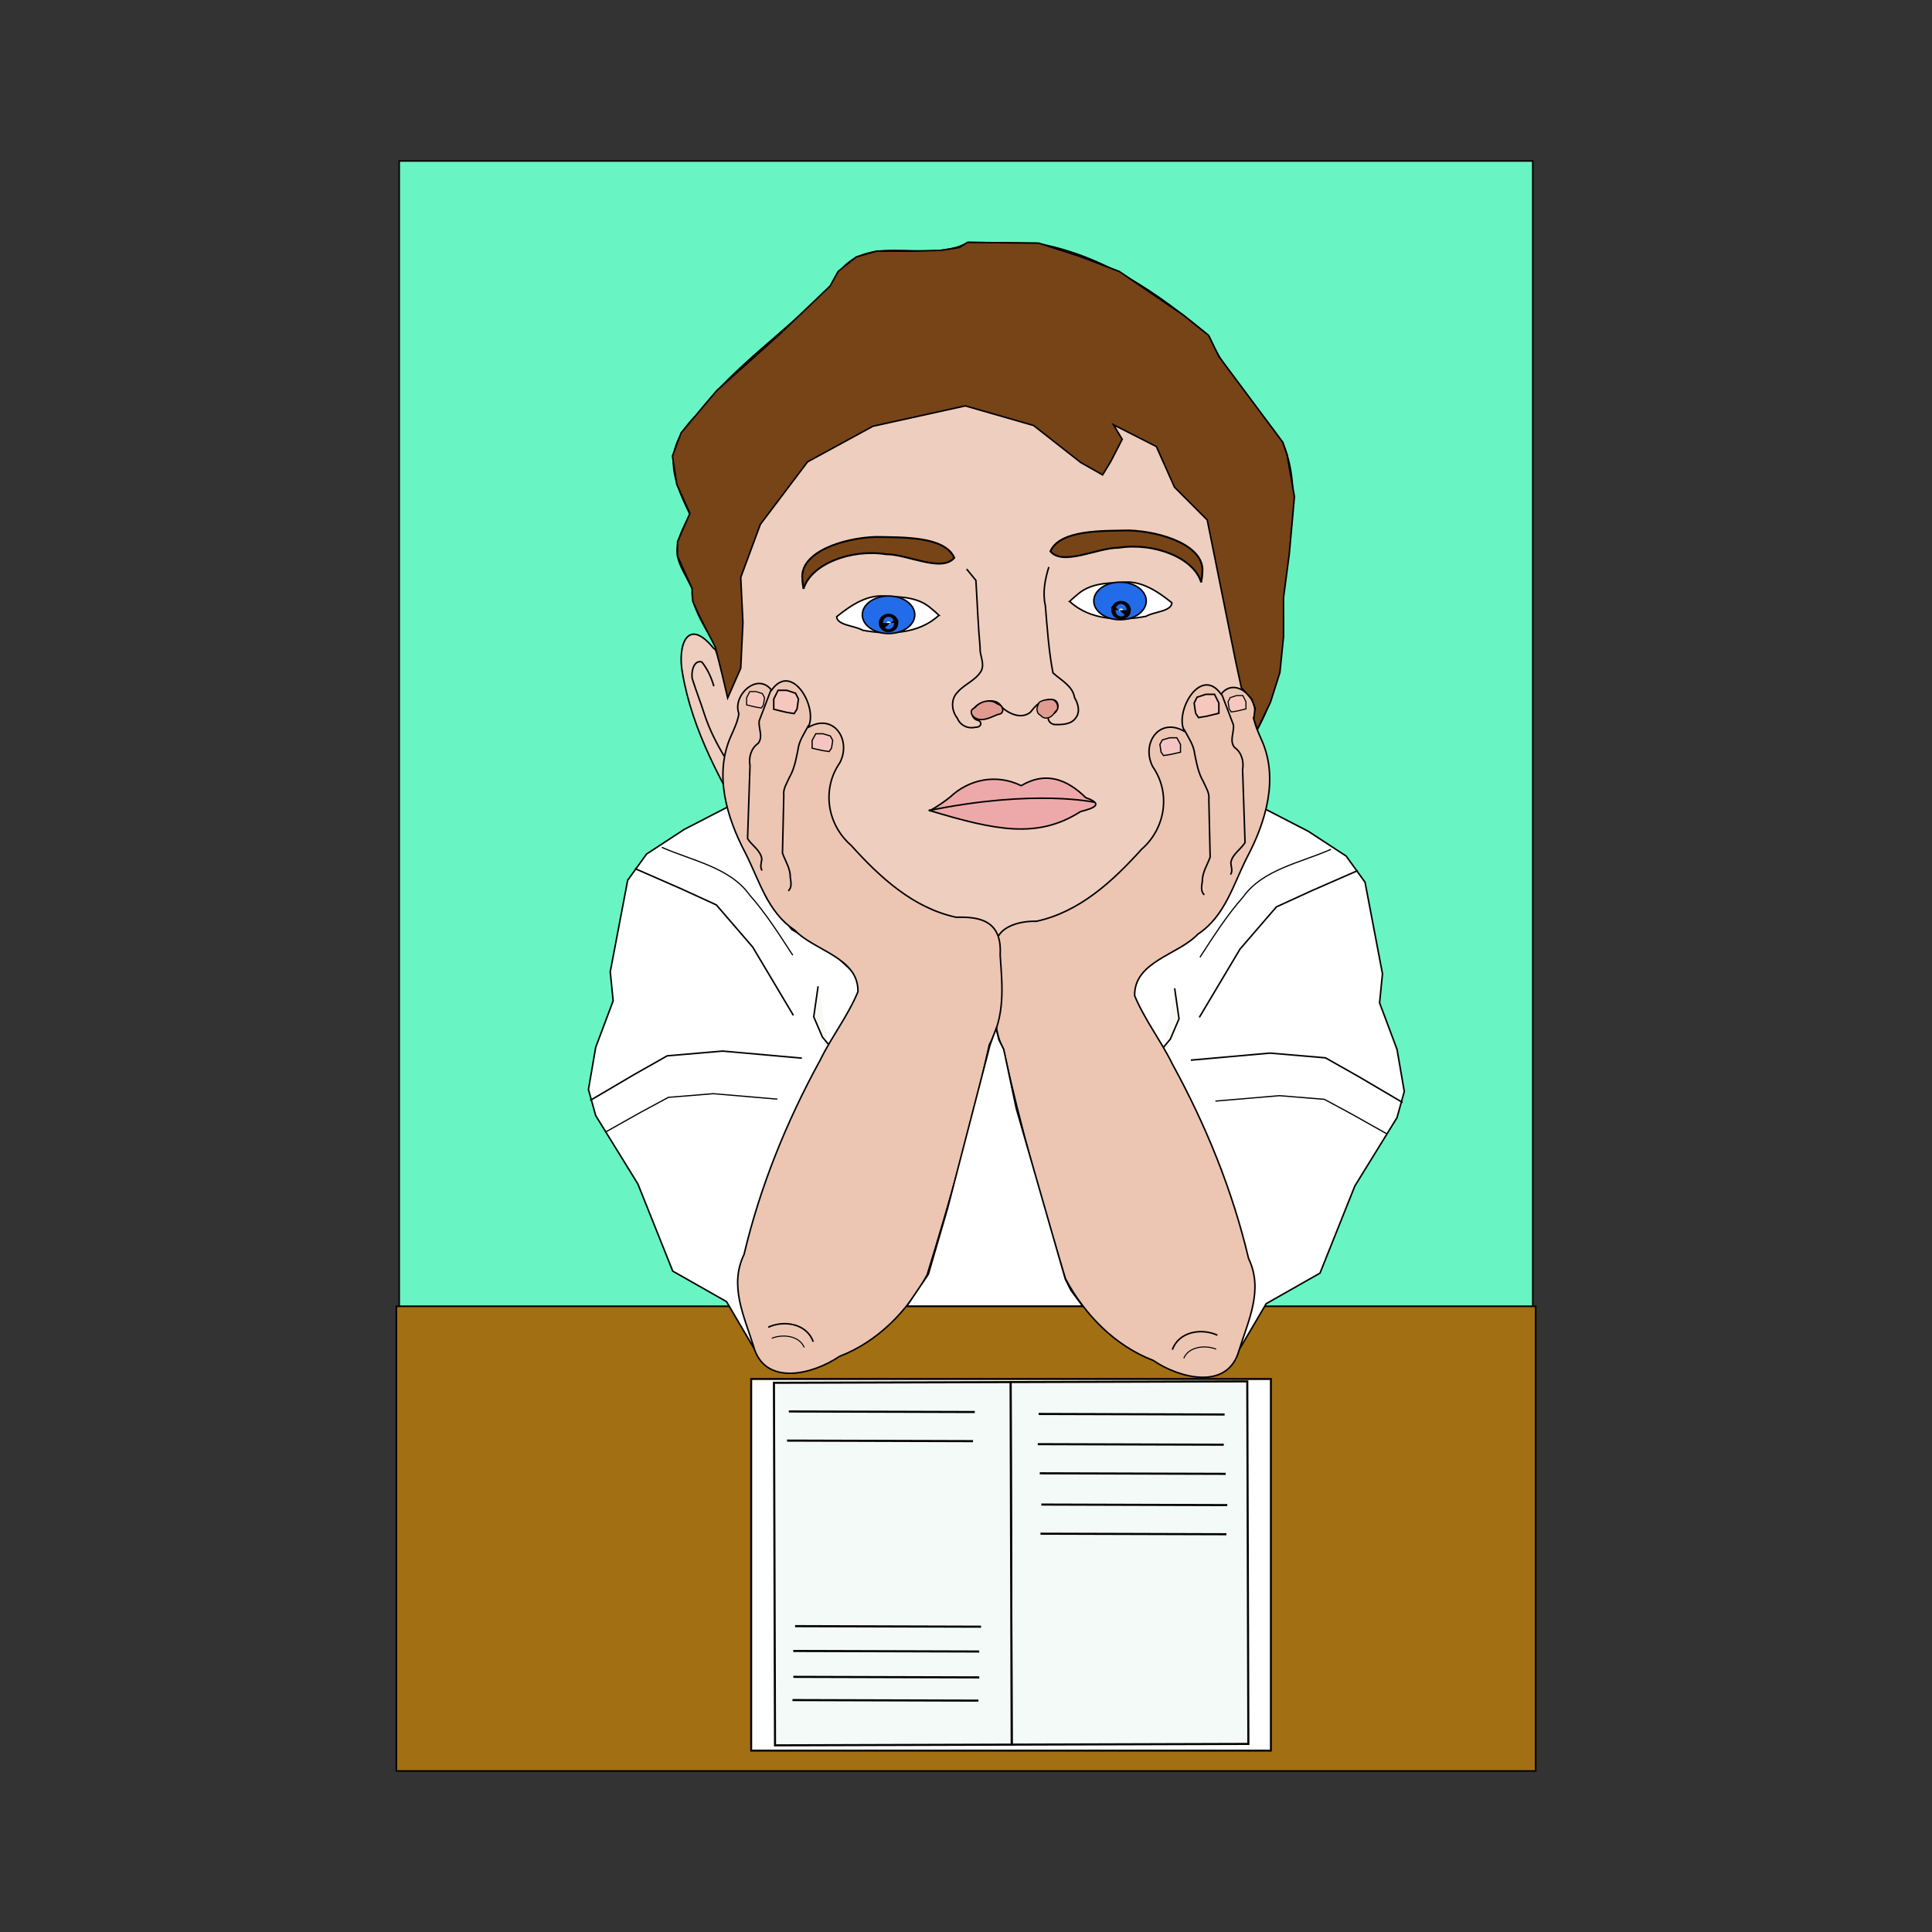 <svg:svg xmlns:dc="http://purl.org/dc/elements/1.1/" xmlns:ns2="http://web.resource.org/cc/" xmlns:rdf="http://www.w3.org/1999/02/22-rdf-syntax-ns#" xmlns:svg="http://www.w3.org/2000/svg" enable-background="new 218.094 229.295 306.653 433.14" height="519.252" id="svg2" version="1.0" viewBox="111.793 186.229 519.252 519.252" width="519.252" x="0px" y="0px" xml:space="preserve">
<svg:rect x="111.793" y="186.229" width="519.252" height="519.252" fill="#333333" stroke="none"/>
<svg:g id="layer1" transform="translate(.544 .5)">
		<svg:g id="g3264">
			<svg:rect fill="#68F5C3" height="328.08" id="rect16424" stroke="#060303" stroke-width=".41" width="304.64" x="218.55" y="229" />
			<svg:rect fill="#A26F12" height="124.9" id="rect14968" stroke="#060303" stroke-width=".447" width="306.21" x="217.77" y="536.81" />
		<svg:g id="g8904" stroke="#000" transform="matrix(-1 0 0 1 787.09 -1.985)">
			<svg:path d="m479.8 404.36l12.108 6.249 10.155 6.64 5.077 7.03 4.687 24.606-0.781 7.811 4.687 12.498 1.954 11.327-1.954 7.03-11.326 18.356-9.374 23.434-14.451 8.202-7.812 13.28 4.296-14.841v-4.297l-0.781-3.906-0.782-2.344-7.029-23.825-8.202-17.575-9.765-18.748-5.858-10.936 1.172-4.687 6.249-5.859 10.937-6.249 6.639-8.201 6.64-15.232 3.5-9.76z" fill="#fff" id="path8906" stroke-width=".41" />
			<svg:path d="m455.97 452.79l1.172 8.203-2.344 5.467-1.952 2.344 0.391-0.391" fill="#F8F9F4" id="path8908" stroke-width=".41" />
			<svg:path d="m505.18 421.16l-12.498 5.467-9.374 4.296-9.765 11.327-10.936 18.357" fill="none" id="path8910" stroke-width=".41" />
			<svg:path d="m497.99 415.44c-8.206 3.617-18.287 5.395-23.553 12.729-4.487 5.07-8.04 10.715-11.669 16.282" fill="none" id="path8912" stroke-width=".32" />
			<svg:path d="m517.24 483.48l-11.754-6.923-8.975-5.077-14.899-1.275-21.283 1.897" fill="none" id="path8914" stroke-width=".41" />
			<svg:path d="m512.98 491.9l-9.512-5.342-7.262-3.918-12.058-0.983-17.223 1.462" fill="none" id="path8916" stroke-width=".324" />
		</svg:g>
		<svg:g id="g8896" stroke="#000" transform="translate(-1.346 -.673)">
			<svg:path d="m452.13 403.59l12.107 6.249 10.154 6.64 5.077 7.031 4.688 24.605-0.78 7.812 4.686 12.499 1.953 11.326-1.953 7.031-11.326 18.357-9.374 23.434-14.45 8.201-7.812 13.279 4.296-14.841v-4.298l-0.78-3.905-0.782-2.343-7.03-23.825-8.201-17.576-9.765-18.747-5.857-10.936 1.171-4.687 6.25-5.859 10.936-6.25 6.64-8.202 6.641-15.232 3.49-9.77z" fill="#fff" id="path8873" stroke-width=".41" />
			<svg:path d="m428.3 452.02l1.172 8.202-2.344 5.468-1.953 2.344 0.391-0.391" fill="#F8F9F4" id="path8875" stroke-width=".41" />
			<svg:path d="m477.51 420.38l-12.498 5.468-9.374 4.296-9.764 11.327-10.937 18.356" fill="none" id="path8879" stroke-width=".41" />
			<svg:path d="m470.32 414.67c-8.206 3.616-18.286 5.394-23.553 12.729-4.487 5.069-8.04 10.715-11.67 16.282" fill="none" id="path8881" stroke-width=".32" />
			<svg:path d="m489.56 482.71l-11.755-6.923-8.974-5.078-14.9-1.274-21.283 1.896" fill="none" id="path8890" stroke-width=".41" />
			<svg:path d="m485.31 491.12l-9.513-5.342-7.262-3.918-12.058-0.983-17.222 1.463" fill="none" id="path8892" stroke-width=".324" />
		</svg:g>
		<svg:path d="m389.83 251.13c17.869 3.148 32.559 13.342 46.062 24.684 5.021 10.932 13.497 19.617 20.257 29.312 6.23 14.995-0.798 32.967-0.08 44.923 0.751 12.544-3.006 30.354-13.265 40.081-15.54 17.463-31.081 34.926-46.622 52.389l-54.958 3.039c-10.59-10.935-22.121-21.435-28.126-35.791-7.84-13.504-15.805-27.643-18.429-43.169-1.383-7.301 1.306-15.334 8.355-6.639 4.239 3.303-7.059-10.357-5.627-15.764-3.775-7.973-6.772-9.338-0.676-20.16-5.755-11.582-6.894-18.185 1.971-27.052 10.281-13.334 24.494-22.584 36.021-34.637 7.405-16.115 24.957-4.89 36.771-11.469 6.13 0.09 12.24 0.17 18.36 0.26z" fill="#EECEBE" id="path8944" stroke="#000" stroke-width=".41" />
		<svg:g id="g8851" stroke="#000">
			<svg:path d="m448.21 378.59c1.829-4.823-4.965-11.279-8.781-6.294-5.618-7.92-12.767 5.186-9.754 10.064-6.852-4.093-11.809 3.206-8.617 9.425 4.929 7.068 3.444 16.602-2.995 22.198-7.684 8.53-16.659 16.856-28.257 19.352-6.065-0.173-13.571 2.641-9.871 10.162 0.55 8.019-3.311 16.12 0.961 24.082 4.592 20.852 10.421 41.426 16.709 61.829 5.17 9.655 13.24 17.979 23.593 21.958 6.924 4.76 20.032 8.22 23.054-2.694 2.525-8.114 6.63-16.283 2.565-24.714-4.317-18.263-11.451-35.782-20.465-52.231-3.076-6.298-7.495-11.947-10.154-18.401-0.135-9.233 11.73-10.924 17.01-16.537 7.295-4.803 9.48-13.328 13.205-20.64 5.068-9.591 8.603-21.305 3.823-31.729-0.81-1.88-1.71-3.78-2.01-5.83z" fill="#ECC6B3" id="path8088" stroke-width=".41" />
			<svg:path d="m429.46 381.71c1.114 2.152 2.615 4.198 2.884 6.678 0.518 2.521 0.974 5.106 2.29 7.36 0.668 1.565 1.747 3.059 1.506 4.84 0.116 5.164 0.233 10.328 0.351 15.491-0.749 2.135-2.134 4.121-2.091 6.468-0.168 1.225-0.549 2.746 0.528 3.687" fill="none" id="path8093" stroke-width=".41" />
			<svg:path d="m439.62 372.34c1.041 2.734 2.083 5.468 3.124 8.202 0.265 2.015-1.167 4.283 0.3 6.067 1.914 1.333 2.562 3.757 2.172 5.96 0.218 6.536 0.436 13.072 0.654 19.608-1.159 1.909-3.507 3.119-3.824 5.496 0.094 1.019 0.575 2.162-0.082 3.097" fill="none" id="path8095" stroke-width=".41" />
			<svg:path d="m435.32 372.34h2.344c0.39 0.781 0.78 1.562 1.171 2.343v2.734c-1.115 0.268-2.221 0.578-3.343 0.817-0.709 0.118-1.416 0.236-2.125 0.354-0.26-0.398-0.538-0.785-0.784-1.19-0.13-0.905-0.259-1.81-0.389-2.715 0.262-0.521 0.521-1.042 0.781-1.562 0.79-0.26 1.57-0.52 2.35-0.78z" fill="#F6C7BD" id="path8107" stroke-width=".41" />
			<svg:path d="m425.59 384.01h1.954c0.326 0.598 0.651 1.196 0.978 1.793v2.093c-0.931 0.206-1.853 0.442-2.788 0.625-0.589 0.091-1.181 0.181-1.771 0.271-0.216-0.305-0.446-0.601-0.654-0.912-0.107-0.692-0.215-1.385-0.322-2.078 0.217-0.399 0.434-0.797 0.651-1.195 0.64-0.19 1.3-0.39 1.95-0.59z" fill="#F5C5C3" id="path8121" stroke-width=".328" />
			<svg:path d="m443.58 372.67h1.693c0.283 0.552 0.565 1.103 0.847 1.655v1.93c-0.806 0.189-1.605 0.408-2.416 0.577-0.513 0.083-1.024 0.167-1.536 0.25-0.188-0.282-0.389-0.554-0.567-0.84-0.094-0.639-0.187-1.278-0.28-1.917 0.188-0.368 0.376-0.735 0.564-1.103 0.58-0.18 1.14-0.36 1.71-0.55z" fill="#F6C7BD" id="path8123" stroke-width=".293" />
		</svg:g>
		<svg:g id="g8859" stroke="#000" transform="matrix(-1 0 0 1 785.66 -2.615)">
			<svg:path d="m475.83 380.13c1.83-4.822-4.963-11.279-8.78-6.294-5.619-7.92-12.767 5.186-9.755 10.064-6.85-4.093-11.809 3.207-8.617 9.424 4.929 7.069 3.446 16.603-2.995 22.198-7.683 8.53-16.659 16.856-28.256 19.352-6.065-0.172-12.398 0.688-11.824 10.162-0.621 8.801-1.357 16.119 2.914 24.083 4.592 20.852 10.42 41.427 16.708 61.828 5.17 9.655 13.241 17.979 23.595 21.959 6.924 4.76 20.031 8.219 23.053-2.696 2.525-8.113 6.63-16.283 2.565-24.713-4.318-18.265-11.45-35.782-20.464-52.231-3.077-6.298-7.495-11.947-10.154-18.4-0.135-9.233 11.73-10.926 17.009-16.537 7.294-4.803 9.48-13.328 13.205-20.64 5.069-9.592 8.603-21.305 3.824-31.729-0.83-1.87-1.73-3.77-2.03-5.82z" fill="#ECC6B3" id="path8861" stroke-width=".41" />
			<svg:path d="m457.08 383.25c1.114 2.153 2.615 4.199 2.884 6.678 0.517 2.522 0.973 5.106 2.291 7.36 0.667 1.565 1.746 3.059 1.504 4.84 0.117 5.164 0.234 10.328 0.352 15.492-0.75 2.135-2.135 4.121-2.092 6.467-0.167 1.226-0.548 2.747 0.529 3.688" fill="none" id="path8863" stroke-width=".41" />
			<svg:path d="m467.24 373.88c1.041 2.734 2.083 5.468 3.125 8.201 0.264 2.016-1.167 4.284 0.299 6.067 1.915 1.333 2.562 3.758 2.172 5.959 0.217 6.537 0.436 13.073 0.654 19.61-1.159 1.908-3.506 3.118-3.824 5.495 0.093 1.019 0.575 2.162-0.082 3.097" fill="none" id="path8865" stroke-width=".41" />
			<svg:path d="m462.94 373.88h2.343c0.391 0.781 0.782 1.562 1.172 2.343v2.734c-1.115 0.268-2.221 0.577-3.343 0.818-0.708 0.118-1.417 0.236-2.125 0.354-0.259-0.398-0.537-0.785-0.784-1.19-0.129-0.905-0.258-1.81-0.388-2.715 0.26-0.521 0.521-1.041 0.781-1.562 0.79-0.26 1.57-0.52 2.35-0.78z" fill="#F6C7BD" id="path8867" stroke-width=".41" />
			<svg:path d="m453.21 385.55h1.954c0.326 0.598 0.651 1.196 0.977 1.794v2.092c-0.93 0.205-1.852 0.442-2.787 0.625-0.591 0.09-1.182 0.181-1.772 0.271-0.216-0.305-0.447-0.601-0.654-0.912-0.107-0.692-0.215-1.385-0.323-2.077 0.217-0.399 0.435-0.798 0.651-1.196 0.65-0.19 1.3-0.39 1.95-0.59z" fill="#F5C5C3" id="path8869" stroke-width=".328" />
			<svg:path d="m471.2 374.21h1.694c0.282 0.551 0.565 1.103 0.847 1.654v1.93c-0.806 0.189-1.606 0.409-2.417 0.578-0.512 0.083-1.025 0.167-1.536 0.25-0.188-0.282-0.389-0.555-0.568-0.841-0.094-0.639-0.187-1.278-0.28-1.917 0.188-0.368 0.377-0.735 0.565-1.103 0.57-0.18 1.13-0.36 1.7-0.55z" fill="#F6C7BD" id="path8871" stroke-width=".293" />
		</svg:g>
		<svg:path d="m438.44 544.58c-4.267-1.975-10.373-0.99-12.107 3.905" fill="none" id="path8918" stroke="#000" stroke-width=".41" />
		<svg:path d="m317.71 542.44c4.267-1.974 10.373-0.988 12.108 3.907" fill="none" id="path8936" stroke="#000" stroke-width=".41" />
		<svg:path d="m318.68 545.41c3.069-1.243 7.46-0.624 8.708 2.458" fill="none" id="path8938" stroke="#000" stroke-width=".276" />
		<svg:path d="m438.11 548.34c-3.067-1.243-7.46-0.623-8.707 2.459" fill="none" id="path8940" stroke="#000" stroke-width=".276" />
			<svg:path d="m410.27 348.34c0 0.229-0.248 0.414-0.553 0.414s-0.553-0.185-0.553-0.414c0-0.229 0.248-0.414 0.553-0.414s0.55 0.18 0.55 0.41z" fill="#A12626" id="path9692" stroke="#060303" stroke-width="4.187" />
		<svg:path d="m398.74 347.37c5.442 5.077 13.598 5.306 20.517 4.005 2.019-1.236 6.856-1.279 6.956-3.637-3.907-3.131-8.644-6.368-13.925-5.397-4.05 0.023-8.372 0.391-11.533 3.237-0.72 0.56-1.38 1.18-2.03 1.79z" fill="#fff" id="path11881" stroke="#000" stroke-width=".41" />
			<svg:path d="m405.22 347.24c0 2.787 3.155 5.047 7.048 5.047 3.894 0 7.05-2.259 7.05-5.046 0.001-2.788-3.154-5.047-7.048-5.047-3.89 0-7.05 2.26-7.05 5.05z" fill="#226CE9" id="path11883" stroke="#060303" stroke-width=".41" />
			<svg:path d="m412 349.72c0 0.229 0.248 0.414 0.553 0.414s0.553-0.185 0.553-0.414c0-0.229-0.248-0.414-0.553-0.414s-0.55 0.18-0.55 0.41z" fill="#fff" id="path11885" stroke="#060303" stroke-width="4.187" />
		<svg:path d="m393.14 338.12c-1.039 3.335-1.73 6.914-0.938 10.38 0.508 6.038 0.897 12.105 2.044 18.066 2.126 1.987 5.291 3.467 5.798 6.637 0.914 1.569 1.598 3.72 0.39 5.382-1.115 1.759-3.384 1.887-5.249 1.889-2.275 0.18-3.313-2.833-0.581-3.056 1.565-1.162 1.293-3.927-1.027-3.634-2.419-0.213-4.035 1.633-5.355 3.332-2.361 1.99-5.71 0.539-7.685-1.292-1.243-2.279-3.857-1.934-5.866-0.89-1.89 0.518-3.155 3.146-1.006 4.273 1.853 0.317 1.391 2.083-0.322 1.988-2.047 0.466-4.035-0.548-4.811-2.458-1.563-1.977-1.816-5.075 0.055-6.95 1.874-2.211 4.942-3.188 6.396-5.77 0.975-2.015-0.453-4.084-0.312-6.177-0.561-6.031-0.75-12.087-1.138-18.13-0.828-1.013-1.657-2.025-2.486-3.038" fill="none" id="path11887" stroke="#000" stroke-width=".41" />
		<svg:path d="m379.69 375.07c0.8 0.257 1.336 1.276 0.929 2.06-0.217 0.421-0.704 0.579-1.141 0.608-1.408 0.535-2.776 1.318-4.312 1.387-0.87 0.042-1.785-0.23-2.378-0.9-0.404-0.42-0.698-1.111-0.355-1.656 0.179-0.335 0.561-0.458 0.835-0.67 1.188-1.45 3.26-2.139 5.05-1.562 0.47 0.18 0.87 0.56 1.36 0.73z" fill="#E19B91" id="path11893" stroke="#000" stroke-width=".388" />
		<svg:path d="m390.65 377.8c-0.527-0.258-0.879-1.277-0.611-2.061 0.143-0.42 0.463-1.359 0.749-1.389 0.927-0.534 1.826-0.536 2.836-0.605 0.571-0.042 1.171 0.229 1.562 0.9 0.266 0.42 0.459 1.11 0.232 1.655-0.117 0.336-0.368 0.459-0.548 0.67-0.781 1.45-2.143 2.139-3.32 1.562-0.32-0.19-0.58-0.56-0.9-0.73z" fill="#E19B91" id="path11903" stroke="#000" stroke-width=".315" />
		<svg:path d="m434.09 342.26c-2.003-6.678-12.751-10.803-22.193-9.315-5.713-0.03-14.975 4.995-18.34 0.959 2.581-5.824 13.88-5.467 21.074-5.61 8.891 0.283 20.398 4.096 19.778 11.195-0.03 0.94-0.18 1.86-0.32 2.78z" fill="#774417" id="path12631" stroke="#000" stroke-width=".495" />
		<svg:path d="m327.2 344c2.003-6.678 12.75-10.803 22.194-9.316 5.712-0.03 14.974 4.995 18.339 0.959-2.58-5.825-13.879-5.467-21.074-5.61-8.89 0.283-20.398 4.096-19.777 11.195 0.04 0.94 0.18 1.86 0.32 2.78z" fill="#774417" id="path12641" stroke="#000" stroke-width=".495" />
		<svg:path d="m361.11 403.58c17.693 5.308 28.972 7.691 40.561 0.268 3.882-0.958 6.173-2.046 1.394-3.737-4.957-4.881-10.74-7.194-17.35-3.22-6.781-3.322-14.136-1.647-19.123 3.075-1.73 1.35-3.51 2.64-5.48 3.62z" fill="#EDA9A9" id="path12750" stroke="#000" stroke-width=".41" />
		<svg:path d="m360.83 403.58c28.67-5.841 44.672-2.209 44.672-2.209" fill="none" id="path12759" stroke="#000" stroke-width=".413" />
		<svg:path d="m303.39 359.94l1.104 3.038 1.105 3.866" fill="none" id="path12761" stroke="#000" stroke-width=".41" />
		<svg:path d="m303.11 370.16c-0.688-2.362-1.707-4.614-3.236-6.521-2.25-0.661-2.979 2.942-2.518 4.652 1 3.204 2.264 6.339 3.262 9.553 1.298 3.896 3.148 7.578 5.253 11.095" fill="none" id="path12763" stroke="#000" stroke-width=".41" />
		<svg:path d="m305.26 366.68l1.562 6.64 3.515-8.006 0.586-12.303-0.586-12.108 5.273-14.255 12.694-16.795 17.575-9.569 24.802-5.468 18.356 5.272 12.693 9.96 5.858 3.319 2.148-3.515 3.124-6.054-2.343-3.905 11.521 5.858 4.883 10.936 8.787 8.788 7.617 37.885 1.562 7.226 2.734 2.929 0.977 2.539-0.39 2.929 0.977 2.735 3.515-7.226 2.539-8.006 0.977-9.569v-10.545l1.562-11.913 1.366-15.232-1.952-11.132-1.172-3.515-17.185-23.043-2.733-5.664-6.835-5.468-17.186-11.717-10.74-4.102-10.936-3.515-19.139-0.195-2.148 1.366-5.077 0.781-7.03 0.195h-10.154l-5.468 1.562-4.883 3.906-2.147 3.906-13.475 12.889-16.99 15.232-9.568 11.327-2.344 6.249 1.171 7.616 3.515 7.811-3.319 7.616v3.906l3.906 8.592 0.196 3.515 1.757 3.905 4.296 8.398 1.75 7.02z" fill="#774417" id="path12771" stroke="#000" stroke-width=".41" />
		<svg:path d="m363.59 351.1c-5.442 5.077-13.598 5.306-20.517 4.006-2.02-1.236-6.858-1.279-6.957-3.637 3.907-3.131 8.643-6.368 13.923-5.398 4.051 0.023 8.372 0.391 11.535 3.238 0.72 0.56 1.38 1.17 2.03 1.79z" fill="#fff" id="path8954" stroke="#000" stroke-width=".41" />
			<svg:path d="m357.11 350.96c0 2.787-3.155 5.046-7.049 5.047-3.893 0-7.048-2.258-7.049-5.046v-0.001c-0.001-2.787 3.154-5.046 7.048-5.047 3.89 0.01 7.05 2.27 7.05 5.05z" fill="#226CE9" id="path9694" stroke="#060303" stroke-width=".41" />
			<svg:path d="m350.61 353.17c0 0.229-0.247 0.414-0.553 0.414s-0.553-0.186-0.553-0.414 0.247-0.414 0.553-0.414 0.55 0.18 0.55 0.41z" fill="#fff" id="path8964" stroke="#060303" stroke-width="4.187" />
		<svg:path d="m354.99 536.77h47.226l-3.161-4.277-1.487-2.975-13.2-45.924-3.347-15.803-1.302-2.603-0.744-2.975-0.929 2.416-0.744 2.045-11.342 43.693-5.206 17.848-5.77 8.55z" fill="#fff" id="path15696" stroke="#000" stroke-width=".41" />
			<svg:rect fill="#fff" height="99.882" id="rect17226" stroke="#060303" stroke-width=".533" width="139.68" x="313.14" y="556.35" />
			<svg:rect fill="#F3FAF7" height="97.441" id="rect17154" stroke="#060303" stroke-width=".569" transform="matrix(1 -.003 .003 1 -1.747 1.2)" width="63.607" x="382.94" y="557.13" />
			<svg:rect fill="#F3FAF7" height="97.44" id="rect17156" stroke="#060303" stroke-width=".569" transform="matrix(1 -.003 .003 1 -1.757 1.022)" width="63.606" x="319.34" y="557.31" />
		<svg:path d="m324.24 642.65c49.471 0.146 49.976 0.145 49.976 0.145" fill="none" id="path17167" stroke="#000" stroke-width=".569" />
		<svg:path d="m391.12 590.1c49.471 0.147 49.977 0.146 49.977 0.146" fill="none" id="path17169" stroke="#000" stroke-width=".569" />
		<svg:path d="m390.89 597.93c49.471 0.146 49.976 0.146 49.976 0.146" fill="none" id="path17171" stroke="#000" stroke-width=".569" />
		<svg:path d="m390.7 581.7c49.472 0.146 49.977 0.146 49.977 0.146" fill="none" id="path17173" stroke="#000" stroke-width=".569" />
		<svg:path d="m390.17 573.87c49.473 0.146 49.978 0.145 49.978 0.145" fill="none" id="path17175" stroke="#000" stroke-width=".569" />
		<svg:path d="m390.4 565.75c49.471 0.146 49.977 0.146 49.977 0.146" fill="none" id="path17177" stroke="#000" stroke-width=".569" />
		<svg:path d="m324.47 636.41c49.471 0.146 49.976 0.144 49.976 0.144" fill="none" id="path17179" stroke="#000" stroke-width=".569" />
		<svg:path d="m324.45 629.45c49.471 0.146 49.976 0.145 49.976 0.145" fill="none" id="path17181" stroke="#000" stroke-width=".569" />
		<svg:path d="m324.94 622.78c49.472 0.147 49.976 0.146 49.976 0.146" fill="none" id="path17183" stroke="#000" stroke-width=".569" />
		<svg:path d="m323.26 565.08c49.471 0.148 49.975 0.146 49.975 0.146" fill="none" id="path17185" stroke="#000" stroke-width=".569" />
		<svg:path d="m322.78 572.91c49.471 0.147 49.977 0.146 49.977 0.146" fill="none" id="path17187" stroke="#000" stroke-width=".569" />
	</svg:g>
</svg:g>
</svg:svg>